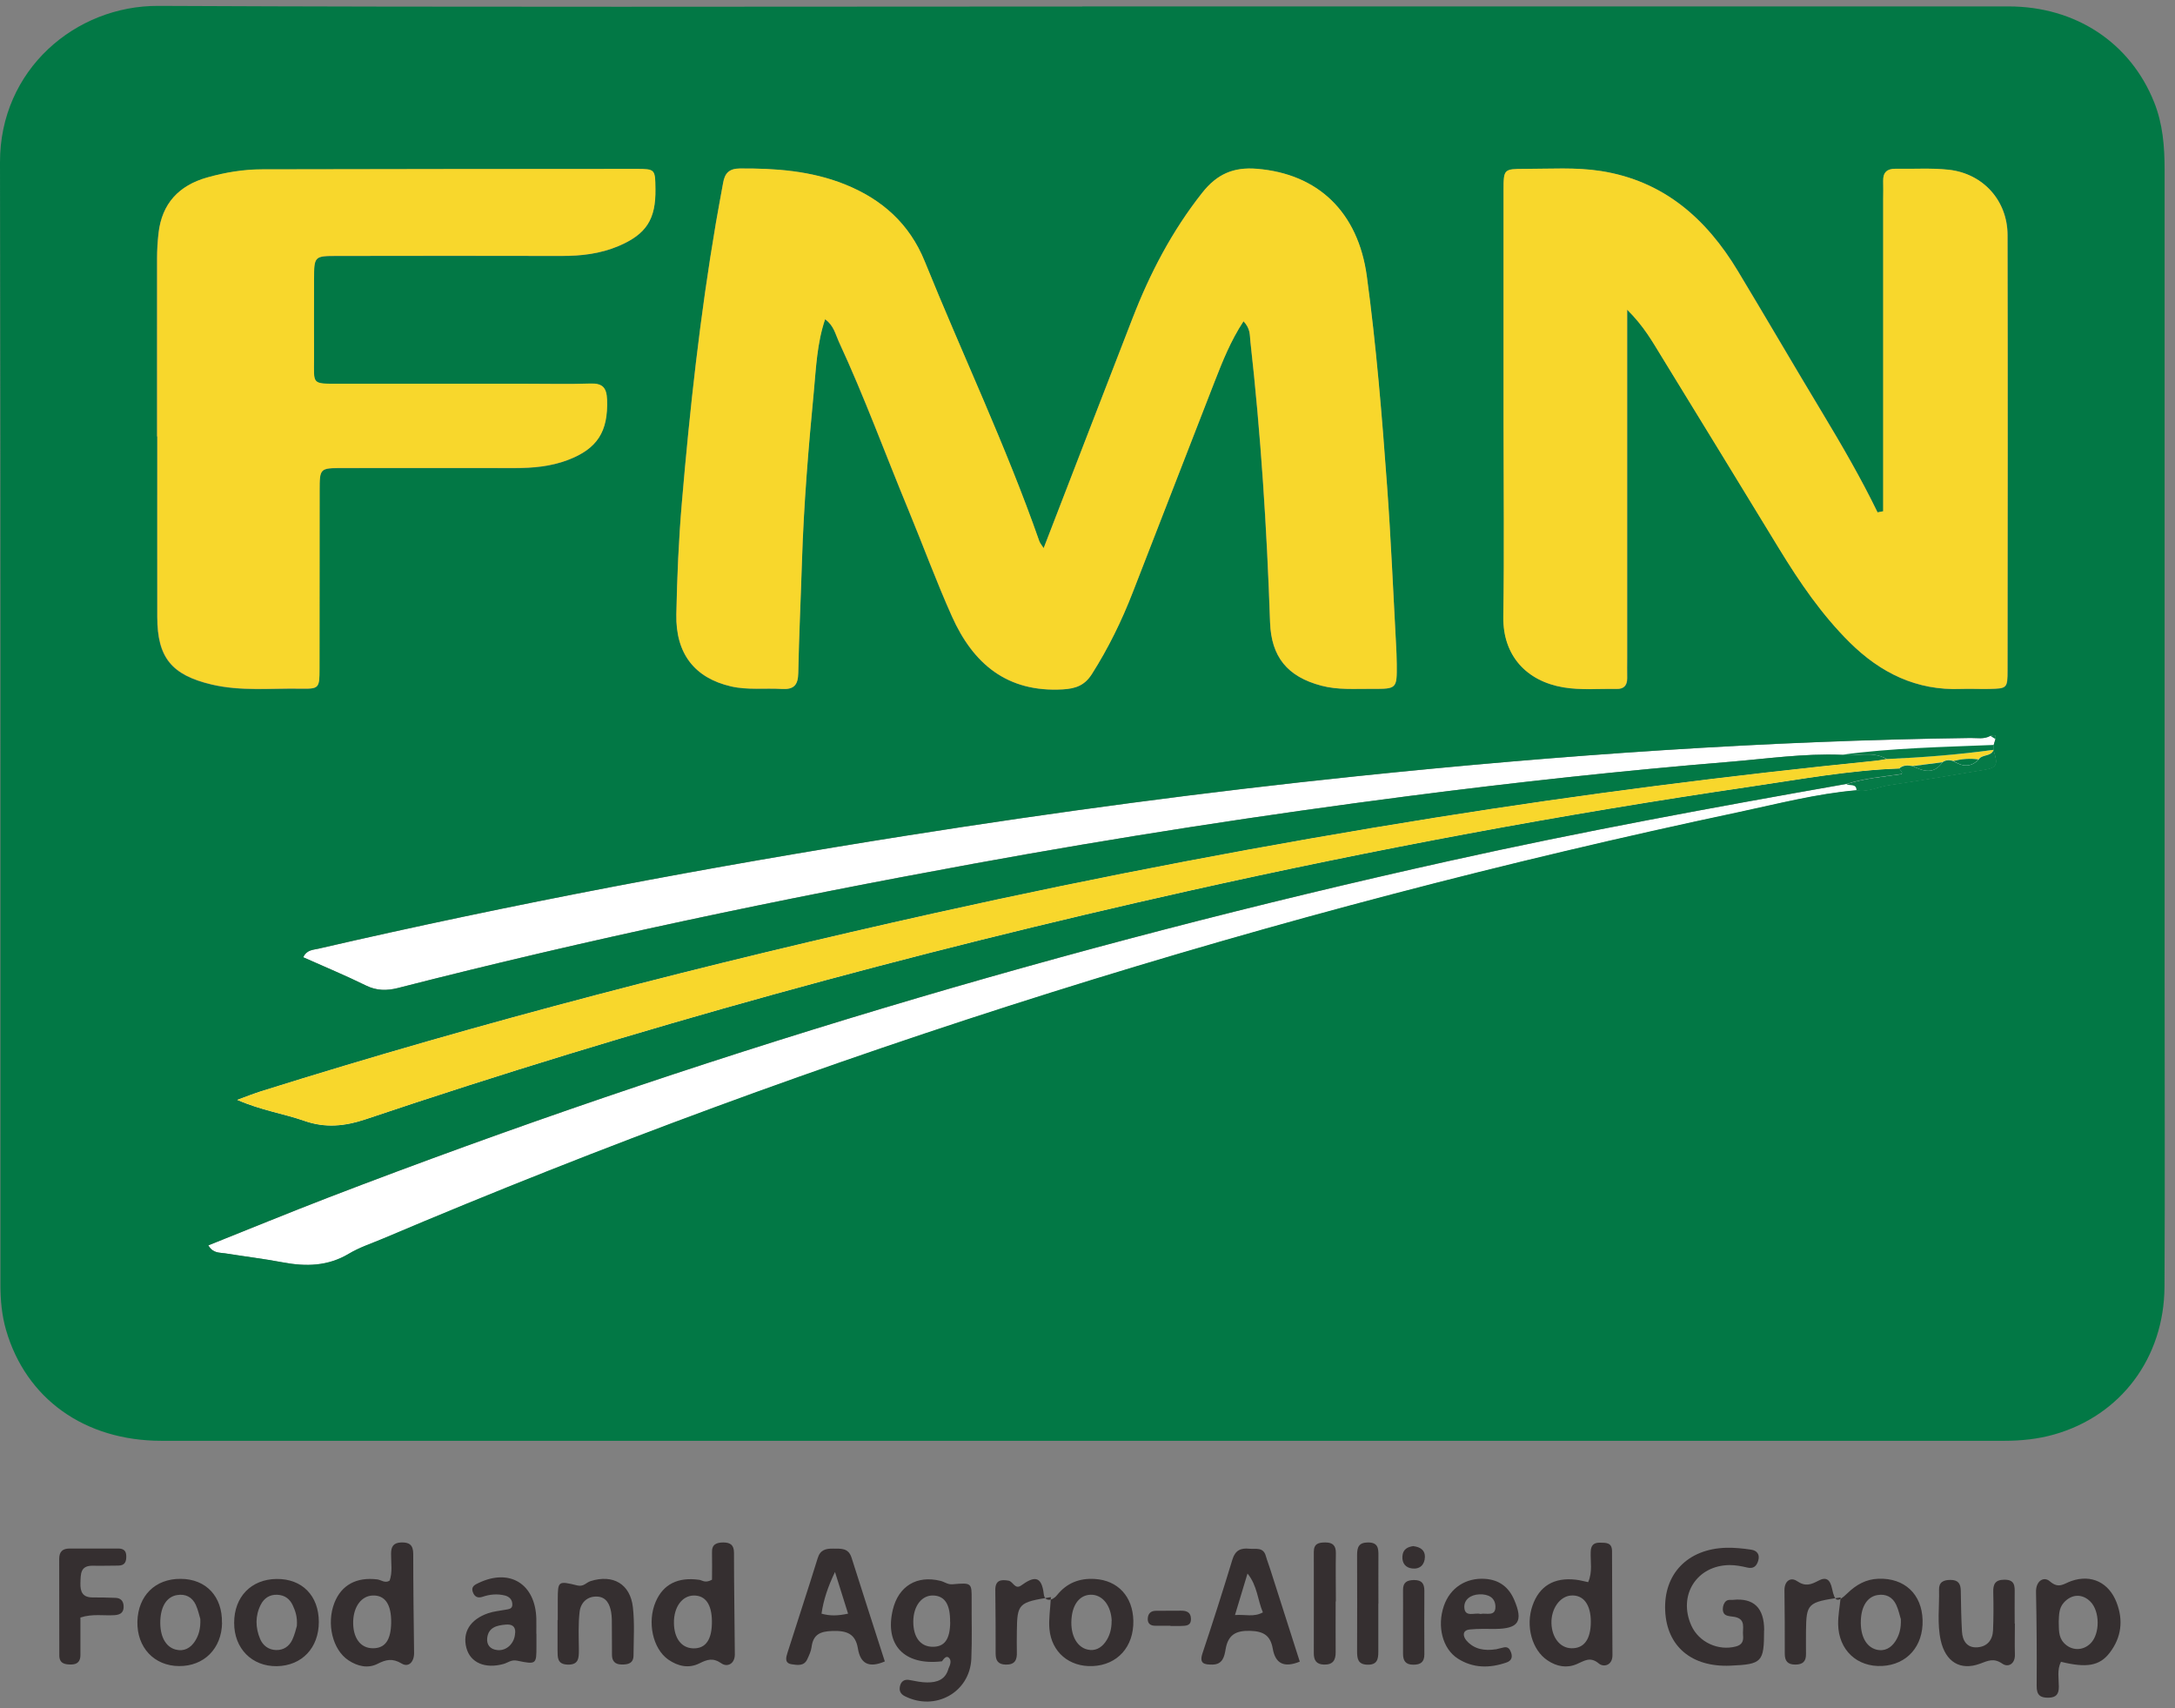 <svg width="205" height="161" viewBox="0 0 205 161" fill="none" xmlns="http://www.w3.org/2000/svg">
<rect x="0" y="0" width="205" height="161" fill="#808080" stroke="none"/>
<path d="M187.9 70.665C188.36 72.065 188.24 72.355 187.03 72.555C184.02 73.065 181.01 73.565 177.99 74.015C176.99 74.165 176.04 74.685 174.99 74.485C171.24 74.815 167.6 75.765 163.94 76.545C120.07 85.845 77.48 99.205 36.19 116.715C35.09 117.175 33.93 117.555 32.91 118.165C30.92 119.345 28.86 119.385 26.67 118.975C24.87 118.635 23.04 118.415 21.23 118.125C20.7 118.035 20.08 118.125 19.65 117.365C23.44 115.855 27.2 114.305 30.99 112.845C65.41 99.625 100.64 89.115 136.64 81.135C149.04 78.375 161.52 76.085 174.03 73.885C175.72 73.345 177.47 73.195 179.2 72.945C179.23 72.935 179.27 72.815 179.25 72.775C179.18 72.655 179.08 72.545 178.99 72.435C178.4 72.455 177.81 72.485 177.22 72.525C173.11 72.815 169.05 73.545 164.98 74.145C147.2 76.745 129.54 80.045 112 83.975C85.8 89.835 59.93 96.915 34.49 105.485C32.49 106.155 30.66 106.335 28.68 105.635C26.74 104.955 24.68 104.665 22.35 103.665C23.33 103.305 23.93 103.055 24.55 102.865C45.52 96.285 66.77 90.805 88.22 86.035C103.81 82.575 119.5 79.585 135.28 77.065C149.09 74.865 162.95 73.095 176.87 71.695C177.18 71.665 177.5 71.595 177.81 71.545C176.46 70.745 174.97 71.335 173.56 71.135C170.03 70.995 166.54 71.505 163.04 71.795C152.92 72.625 142.83 73.725 132.77 75.025C119.06 76.795 105.4 78.905 91.8 81.385C73.58 84.715 55.45 88.515 37.49 93.115C36.46 93.375 35.5 93.375 34.48 92.875C32.56 91.925 30.57 91.105 28.58 90.215C28.91 89.505 29.5 89.525 30 89.415C48.37 85.175 66.89 81.685 85.51 78.745C99.57 76.525 113.66 74.635 127.81 73.165C147.06 71.155 166.36 69.815 185.72 69.555C186.34 69.545 187 69.695 187.59 69.355H187.6C187.84 69.315 188.19 69.125 188.07 69.655C188.02 69.845 187.96 70.025 187.91 70.205C187.91 70.365 187.91 70.515 187.9 70.665Z" fill="white"/>
<path d="M102 0.605C131.1 0.605 160.2 0.605 189.31 0.605C195.64 0.605 200.79 4.025 203.03 9.625C203.85 11.665 204.02 13.795 204.02 15.975C204.02 41.395 204.02 66.815 204.02 92.235C204.02 101.905 204.06 111.575 204.01 121.255C203.98 127.975 199.88 133.405 193.62 135.185C192.08 135.625 190.49 135.785 188.88 135.785C131 135.785 73.11 135.785 15.23 135.785C7.96 135.785 2.45 131.815 0.57 125.345C0.17 123.955 0.04 122.525 0.04 121.075C0.03 85.815 0.07 50.565 4.20345e-05 15.305C-0.02 6.585 7.1 0.515 14.93 0.555C43.95 0.695 72.97 0.615 102 0.615V0.605ZM187.91 70.665C187.91 70.515 187.91 70.355 187.91 70.205C187.97 70.025 188.02 69.835 188.08 69.655C188.2 69.115 187.85 69.315 187.6 69.345C187 69.685 186.35 69.535 185.72 69.545C166.36 69.805 147.06 71.155 127.82 73.155C113.67 74.625 99.58 76.515 85.52 78.735C66.89 81.675 48.38 85.165 30 89.405C29.5 89.525 28.91 89.505 28.58 90.215C30.57 91.105 32.56 91.925 34.49 92.875C35.5 93.375 36.46 93.375 37.5 93.115C55.45 88.515 73.58 84.725 91.81 81.395C105.41 78.905 119.07 76.795 132.77 75.025C142.84 73.725 152.93 72.625 163.04 71.795C166.54 71.505 170.03 70.995 173.56 71.135C174.97 71.335 176.46 70.745 177.81 71.535C177.5 71.585 177.18 71.655 176.87 71.685C162.96 73.085 149.09 74.855 135.28 77.055C119.5 79.575 103.82 82.565 88.22 86.025C66.78 90.795 45.52 96.265 24.56 102.855C23.94 103.045 23.33 103.295 22.35 103.655C24.68 104.665 26.75 104.955 28.68 105.635C30.65 106.325 32.49 106.155 34.49 105.475C59.94 96.905 85.8 89.825 112 83.965C129.54 80.045 147.2 76.745 164.98 74.135C169.63 73.455 174.27 72.595 178.99 72.425C179.08 72.535 179.18 72.645 179.25 72.765C179.27 72.795 179.23 72.925 179.2 72.935C177.46 73.195 175.71 73.335 174.02 73.875C161.51 76.085 149.03 78.365 136.62 81.125C100.62 89.115 65.39 99.615 30.97 112.845C27.18 114.305 23.43 115.845 19.63 117.365C20.06 118.125 20.68 118.035 21.21 118.115C23.02 118.405 24.85 118.625 26.65 118.965C28.83 119.375 30.9 119.335 32.88 118.145C33.9 117.535 35.06 117.165 36.16 116.695C77.45 99.185 120.04 85.825 163.91 76.525C167.57 75.745 171.21 74.795 174.96 74.475C176.02 74.675 176.97 74.155 177.97 74.005C180.99 73.555 184 73.055 187.01 72.545C188.22 72.345 188.34 72.055 187.88 70.655H187.89L187.91 70.665ZM117.2 30.285C117.87 30.995 117.78 31.585 117.84 32.125C118.83 40.945 119.4 49.785 119.7 58.645C119.81 61.915 121.34 63.775 124.53 64.625C126.1 65.045 127.71 64.905 129.3 64.925C131.66 64.945 131.66 64.925 131.64 62.575C131.64 61.935 131.6 61.295 131.57 60.655C131.3 55.705 131.1 50.755 130.73 45.825C130.25 39.215 129.71 32.605 128.82 26.035C127.99 19.965 124.19 16.385 118.47 15.915C116.24 15.735 114.7 16.425 113.32 18.155C110.46 21.765 108.37 25.785 106.72 30.045C103.94 37.225 101.17 44.415 98.36 51.665C98.19 51.405 98.03 51.225 97.95 51.005C94.81 42.025 90.72 33.445 87.15 24.635C85.71 21.085 83.11 18.775 79.61 17.375C76.43 16.105 73.11 15.855 69.73 15.885C68.71 15.885 68.3 16.335 68.15 17.235C67.93 18.495 67.68 19.745 67.47 21.005C65.98 29.745 65.01 38.555 64.26 47.385C63.96 50.885 63.81 54.405 63.74 57.915C63.67 61.615 65.48 63.905 68.9 64.695C70.47 65.055 72.09 64.845 73.68 64.935C74.82 65.005 75.21 64.565 75.23 63.435C75.3 59.925 75.47 56.405 75.58 52.895C75.75 47.545 76.19 42.205 76.7 36.885C76.91 34.645 77 32.355 77.76 30.095C78.58 30.675 78.73 31.495 79.05 32.195C81.47 37.415 83.44 42.815 85.64 48.125C87.01 51.445 88.25 54.825 89.72 58.105C91.72 62.565 94.92 65.275 100.16 64.975C101.41 64.905 102.23 64.585 102.91 63.525C104.46 61.085 105.71 58.505 106.76 55.825C109.34 49.205 111.9 42.575 114.48 35.955C115.23 34.035 115.99 32.115 117.19 30.295L117.2 30.285ZM177.49 48.195C177.32 48.225 177.15 48.255 176.98 48.295C175.41 45.075 173.62 41.985 171.78 38.925C169.1 34.475 166.49 29.985 163.81 25.545C160.84 20.605 156.81 17.055 150.9 16.125C148.52 15.755 146.11 15.925 143.72 15.925C141.76 15.925 141.73 15.955 141.73 17.885C141.72 25.155 141.73 32.425 141.73 39.705C141.73 45.855 141.8 52.015 141.71 58.165C141.66 61.805 143.9 64.195 147.36 64.785C149 65.065 150.71 64.895 152.38 64.935C153.08 64.945 153.39 64.595 153.38 63.915C153.38 63.275 153.38 62.635 153.38 61.995C153.38 52.005 153.38 42.015 153.38 32.025V29.195C154.95 30.745 155.75 32.195 156.6 33.575C160.33 39.625 164.03 45.705 167.73 51.765C169.65 54.905 171.72 57.935 174.35 60.545C177.25 63.435 180.67 65.115 184.86 64.935C185.74 64.895 186.62 64.955 187.5 64.935C189.18 64.895 189.23 64.885 189.23 63.175C189.24 49.505 189.26 35.845 189.23 22.175C189.23 18.915 186.92 16.365 183.69 16.005C182.03 15.825 180.34 15.945 178.66 15.915C177.87 15.905 177.49 16.255 177.51 17.065C177.53 17.625 177.51 18.185 177.51 18.745C177.51 27.775 177.51 36.805 177.51 45.835V48.205L177.49 48.195ZM14.81 41.135C14.81 46.815 14.81 52.485 14.81 58.165C14.81 61.985 16.17 63.625 19.94 64.525C22.7 65.175 25.51 64.875 28.3 64.915C30.07 64.945 30.1 64.885 30.1 63.025C30.12 57.425 30.1 51.835 30.11 46.235C30.11 44.155 30.14 44.125 32.22 44.125C37.66 44.115 43.09 44.125 48.53 44.125C50.22 44.125 51.88 43.975 53.48 43.375C56.3 42.305 57.31 40.675 57.2 37.675C57.16 36.545 56.78 36.125 55.63 36.165C53.63 36.235 51.63 36.185 49.63 36.185C43.71 36.185 37.8 36.185 31.88 36.185C29.32 36.185 29.59 36.235 29.58 33.805C29.58 31.325 29.58 28.845 29.58 26.375C29.58 24.155 29.6 24.135 31.78 24.135C38.82 24.135 45.85 24.115 52.89 24.135C54.75 24.135 56.56 23.925 58.28 23.205C60.9 22.095 61.81 20.685 61.76 17.835C61.73 15.975 61.73 15.935 59.96 15.935C48.21 15.935 36.45 15.955 24.7 15.975C22.93 15.975 21.2 16.265 19.5 16.745C16.85 17.495 15.25 19.195 14.93 21.975C14.84 22.765 14.79 23.565 14.79 24.365C14.78 29.965 14.79 35.555 14.79 41.155L14.81 41.135Z" fill="#027845"/>
<path d="M99.061 150.516C95.981 151.006 95.871 151.126 95.841 153.766C95.841 154.406 95.821 155.046 95.841 155.676C95.871 156.426 95.671 156.896 94.791 156.876C94.051 156.856 93.841 156.476 93.841 155.826C93.841 153.836 93.841 151.846 93.811 149.856C93.801 148.926 94.321 148.836 95.061 148.966C95.491 149.046 95.661 149.836 96.251 149.416C97.401 148.586 98.171 148.406 98.381 150.246C98.461 150.936 99.151 150.916 99.621 150.336C100.541 149.186 101.741 148.716 103.191 148.806C105.361 148.936 106.771 150.456 106.821 152.736C106.871 155.196 105.321 156.916 102.981 157.016C100.791 157.106 99.111 155.716 98.911 153.516C98.831 152.596 98.991 151.646 99.051 150.516H99.061ZM104.781 152.766C104.731 151.386 103.991 150.376 102.971 150.296C101.941 150.226 101.201 150.976 101.021 152.286C100.801 153.896 101.401 155.196 102.491 155.456C103.201 155.626 103.761 155.316 104.161 154.786C104.601 154.196 104.781 153.496 104.771 152.756L104.781 152.766Z" fill="#352F30"/>
<path d="M173.49 150.544C170.37 150.994 170.25 151.114 170.22 153.734C170.22 154.454 170.21 155.164 170.22 155.884C170.23 156.584 169.91 156.874 169.21 156.874C168.49 156.874 168.22 156.534 168.22 155.854C168.22 153.864 168.22 151.874 168.19 149.884C168.18 148.984 168.78 148.604 169.37 149.004C170.18 149.554 170.7 149.334 171.42 148.954C172.11 148.594 172.49 148.834 172.68 149.734C172.95 151.004 173.2 151.044 174.12 150.154C174.96 149.344 175.87 148.824 177.06 148.784C179.5 148.704 181.14 150.224 181.21 152.684C181.28 155.144 179.74 156.884 177.4 157.004C175.03 157.124 173.29 155.504 173.25 153.064C173.24 152.284 173.39 151.504 173.49 150.524V150.544ZM179.15 152.564C179.06 152.284 178.95 151.724 178.72 151.234C178.38 150.514 177.76 150.184 176.95 150.324C176.01 150.484 175.44 151.364 175.39 152.704C175.33 154.154 175.87 155.184 176.82 155.454C177.63 155.674 178.25 155.294 178.66 154.654C179 154.114 179.2 153.494 179.16 152.564H179.15Z" fill="#352F30"/>
<path d="M166.269 153.646C166.269 156.646 166.079 156.846 163.099 156.976C159.449 157.136 157.099 155.166 156.949 151.796C156.789 148.336 159.059 145.976 162.679 145.866C163.469 145.846 164.269 145.926 165.059 146.046C165.609 146.126 165.889 146.506 165.719 147.076C165.569 147.586 165.279 147.876 164.669 147.726C164.129 147.596 163.569 147.496 163.019 147.496C159.909 147.526 158.129 150.356 159.419 153.206C160.129 154.776 161.959 155.606 163.619 155.166C164.229 155.006 164.339 154.616 164.289 154.116C164.219 153.466 164.589 152.606 163.519 152.386C163.209 152.326 162.849 152.336 162.609 152.176C162.199 151.906 162.379 150.946 162.839 150.806C162.989 150.756 163.159 150.786 163.319 150.776C165.293 150.57 166.279 151.523 166.279 153.636L166.269 153.646Z" fill="#352F30"/>
<path d="M88.78 156.566C85.23 156.986 83.36 155.026 84.15 151.706C84.68 149.486 86.41 148.426 88.65 148.986C89.02 149.076 89.33 149.346 89.77 149.306C91.6 149.146 91.59 149.166 91.58 150.816C91.57 152.656 91.63 154.496 91.55 156.326C91.41 159.496 88.15 161.296 85.29 159.856C84.85 159.636 84.73 159.316 84.83 158.886C84.94 158.446 85.24 158.236 85.72 158.326C86.27 158.426 86.82 158.556 87.38 158.556C88.32 158.566 89.12 158.296 89.4 157.246C89.56 156.906 89.71 156.496 89.44 156.236C89.19 155.996 88.96 156.326 88.79 156.556L88.78 156.566ZM89.55 152.876C89.57 151.246 89.08 150.436 88.03 150.366C86.91 150.286 86.08 151.326 86.08 152.836C86.08 154.286 86.74 155.166 87.86 155.196C89.02 155.226 89.54 154.506 89.56 152.886L89.55 152.876Z" fill="#352F30"/>
<path d="M36.709 148.996C37.019 148.176 36.849 147.296 36.859 146.436C36.859 145.756 37.079 145.395 37.799 145.365C38.589 145.335 38.949 145.605 38.949 146.455C38.949 149.565 38.989 152.686 39.029 155.796C39.029 156.636 38.499 157.166 37.859 156.776C36.989 156.256 36.389 156.396 35.579 156.806C34.669 157.266 33.699 157.035 32.849 156.475C31.349 155.495 30.749 153.016 31.519 151.056C32.179 149.376 33.589 148.606 35.559 148.846C35.939 148.896 36.279 149.236 36.719 148.966L36.709 148.996ZM36.869 152.945C36.899 151.205 36.289 150.315 35.119 150.365C34.079 150.405 33.339 151.386 33.289 152.776C33.239 154.346 33.969 155.345 35.159 155.335C36.299 155.335 36.839 154.565 36.869 152.945Z" fill="#352F30"/>
<path d="M67.109 148.885C67.109 148.065 67.129 147.195 67.109 146.315C67.079 145.545 67.519 145.375 68.159 145.365C68.829 145.365 69.18 145.595 69.18 146.335C69.18 149.525 69.24 152.725 69.26 155.915C69.26 156.815 68.54 157.145 67.99 156.755C67.189 156.205 66.659 156.395 65.93 156.755C64.919 157.265 63.9 157.035 62.989 156.405C61.52 155.375 60.98 152.865 61.8 150.955C62.51 149.305 63.889 148.605 65.9 148.885C66.2 148.925 66.46 149.235 67.109 148.875V148.885ZM67.1 152.765C67.079 151.195 66.49 150.365 65.409 150.365C64.29 150.365 63.499 151.465 63.52 152.955C63.539 154.405 64.23 155.315 65.34 155.345C66.529 155.375 67.12 154.505 67.1 152.765Z" fill="#352F30"/>
<path d="M194.251 156.615C193.871 157.365 194.051 158.185 194.051 158.965C194.051 159.665 193.801 159.975 193.091 159.995C192.291 160.015 191.951 159.735 191.961 158.885C191.981 155.935 191.961 152.975 191.901 150.025C191.881 148.975 192.641 148.535 193.201 149.025C194.061 149.775 194.531 149.235 195.241 148.995C197.131 148.345 198.771 149.155 199.491 151.015C200.151 152.715 199.941 154.335 198.841 155.765C197.881 157.015 196.651 157.195 194.261 156.615H194.251ZM194.041 152.815C194.071 153.515 193.981 154.245 194.531 154.835C195.231 155.585 196.321 155.605 197.051 154.865C197.941 153.965 197.931 151.845 197.021 150.935C196.261 150.175 195.251 150.215 194.521 151.035C194.051 151.555 194.071 152.195 194.041 152.825V152.815Z" fill="#352F30"/>
<path d="M83.4 156.576C81.87 157.236 81.09 156.766 80.86 155.356C80.63 153.946 79.78 153.666 78.47 153.706C77.32 153.736 76.64 154.026 76.49 155.236C76.44 155.626 76.26 155.996 76.09 156.366C75.79 157.036 75.16 156.926 74.63 156.846C73.91 156.746 74.09 156.176 74.23 155.736C75.17 152.766 76.15 149.816 77.07 146.846C77.31 146.056 77.83 145.936 78.53 145.946C79.25 145.956 79.96 145.856 80.26 146.796C81.29 150.046 82.34 153.296 83.4 156.586V156.576ZM79.93 152.066C79.52 150.766 79.15 149.586 78.7 148.146C78.03 149.546 77.62 150.766 77.43 152.076C78.28 152.306 78.97 152.276 79.93 152.076V152.066Z" fill="#352F30"/>
<path d="M122.511 156.595C120.991 157.215 120.2 156.755 119.96 155.365C119.74 154.145 119.11 153.735 117.84 153.695C116.46 153.655 115.75 154.085 115.52 155.415C115.4 156.135 115.24 156.865 114.27 156.875C113.54 156.875 113 156.815 113.34 155.805C114.32 152.875 115.261 149.925 116.161 146.965C116.431 146.085 116.96 145.875 117.75 145.955C118.35 146.015 119.07 145.765 119.31 146.645C119.44 147.105 119.621 147.545 119.761 148.005C120.671 150.855 121.591 153.715 122.511 156.605V156.595ZM116.401 152.205C117.401 152.135 118.17 152.425 119.03 151.955C118.53 150.785 118.511 149.435 117.581 148.295C117.191 149.595 116.841 150.735 116.401 152.205Z" fill="#352F30"/>
<path d="M149.689 149.105C150.119 148.135 149.889 147.175 149.929 146.235C149.949 145.635 150.209 145.375 150.799 145.385C151.369 145.395 151.939 145.355 151.939 146.195C151.939 149.465 151.969 152.725 151.979 155.995C151.979 156.965 151.139 157.145 150.699 156.775C149.859 156.075 149.319 156.535 148.599 156.835C147.659 157.235 146.719 157.055 145.869 156.485C144.399 155.515 143.769 153.255 144.439 151.325C145.079 149.475 146.469 148.635 148.529 148.875C148.909 148.915 149.289 149.025 149.689 149.105ZM149.939 152.835C149.939 151.215 149.239 150.285 148.079 150.365C147.019 150.435 146.179 151.625 146.229 153.005C146.279 154.345 147.049 155.315 148.109 155.335C149.299 155.365 149.939 154.495 149.939 152.825V152.835Z" fill="#352F30"/>
<path d="M189.91 153.025C189.91 153.985 189.88 154.945 189.91 155.895C189.95 156.835 189.26 157.165 188.72 156.785C187.9 156.225 187.37 156.515 186.61 156.795C184.75 157.475 183.37 156.605 182.92 154.595C182.57 153.015 182.8 151.415 182.76 149.825C182.74 149.105 183.17 148.895 183.84 148.895C184.58 148.895 184.8 149.265 184.81 149.925C184.83 151.205 184.85 152.475 184.92 153.745C184.97 154.635 185.4 155.325 186.39 155.245C187.31 155.175 187.81 154.555 187.85 153.645C187.9 152.445 187.9 151.255 187.87 150.055C187.85 149.295 188.05 148.875 188.93 148.875C189.9 148.875 189.9 149.455 189.89 150.135C189.88 151.095 189.89 152.055 189.89 153.005L189.91 153.025Z" fill="#352F30"/>
<path d="M52.571 152.675C52.571 152.035 52.571 151.395 52.571 150.755C52.581 149.015 52.591 148.965 54.411 149.415C55.011 149.565 55.251 149.135 55.671 149.005C57.781 148.345 59.401 149.275 59.651 151.465C59.821 152.965 59.721 154.495 59.711 156.005C59.711 156.765 59.191 156.885 58.561 156.865C57.971 156.855 57.691 156.545 57.681 155.985C57.671 155.105 57.681 154.225 57.671 153.355C57.671 152.875 57.681 152.395 57.601 151.925C57.471 151.185 57.141 150.495 56.271 150.465C55.341 150.425 54.731 151.045 54.631 151.895C54.491 153.075 54.551 154.285 54.561 155.475C54.561 156.245 54.561 156.925 53.471 156.875C52.511 156.835 52.561 156.185 52.551 155.545C52.551 154.585 52.551 153.625 52.551 152.675H52.571Z" fill="#352F30"/>
<path d="M140.949 155.445C141.269 155.365 141.499 155.305 141.739 155.255C142.129 155.175 142.299 155.395 142.419 155.725C142.589 156.185 142.449 156.515 141.999 156.675C140.419 157.225 138.849 157.235 137.399 156.305C135.959 155.385 135.429 153.255 136.089 151.345C136.679 149.635 138.169 148.675 139.969 148.795C141.319 148.885 142.209 149.585 142.719 150.775C143.589 152.805 143.129 153.495 140.929 153.515C140.129 153.515 139.329 153.485 138.539 153.565C137.809 153.635 137.879 154.195 138.199 154.585C138.939 155.465 139.969 155.585 140.959 155.435L140.949 155.445ZM139.529 152.105C140.079 151.975 140.979 152.405 140.949 151.385C140.919 150.535 140.249 150.225 139.439 150.255C138.609 150.285 137.959 150.755 138.019 151.525C138.089 152.455 139.019 151.945 139.539 152.105H139.529Z" fill="#352F30"/>
<path d="M7.58 152.446C7.58 153.606 7.58 154.786 7.58 155.976C7.58 156.546 7.32 156.856 6.73 156.866C6.11 156.876 5.59 156.776 5.59 156.006C5.59 152.976 5.59 149.956 5.58 146.926C5.58 146.216 5.9 145.936 6.59 145.936C8.1 145.946 9.62 145.936 11.13 145.936C11.6 145.936 11.88 146.106 11.9 146.606C11.92 147.136 11.8 147.546 11.14 147.546C10.34 147.546 9.55 147.576 8.75 147.556C7.56 147.536 7.61 148.336 7.58 149.176C7.55 150.036 7.8 150.556 8.75 150.546C9.47 150.546 10.18 150.556 10.9 150.586C11.36 150.606 11.62 150.866 11.65 151.326C11.69 151.926 11.39 152.176 10.81 152.216C9.78 152.286 8.74 152.066 7.58 152.436V152.446Z" fill="#352F30"/>
<path d="M30.05 152.855C30.05 155.305 28.45 156.985 26.09 157.025C23.74 157.055 22.06 155.355 22.07 152.935C22.07 150.495 23.67 148.835 26.06 148.805C28.47 148.775 30.05 150.375 30.05 152.865V152.855ZM27.98 153.245C28.04 152.365 27.84 151.835 27.61 151.325C27.33 150.695 26.85 150.325 26.13 150.295C25.4 150.265 24.89 150.625 24.58 151.225C24.04 152.285 24.07 153.395 24.52 154.465C24.78 155.075 25.31 155.485 26.02 155.505C26.72 155.525 27.26 155.155 27.55 154.535C27.79 154.035 27.9 153.485 27.98 153.235V153.245Z" fill="#352F30"/>
<path d="M20.93 152.945C20.89 155.365 19.23 157.035 16.87 157.015C14.52 156.995 12.9 155.255 12.95 152.825C13.01 150.385 14.63 148.775 17.03 148.795C19.42 148.805 20.97 150.455 20.92 152.945H20.93ZM18.88 152.575C18.79 152.295 18.68 151.735 18.45 151.235C18.11 150.515 17.49 150.185 16.68 150.325C15.73 150.485 15.17 151.355 15.11 152.705C15.05 154.155 15.58 155.195 16.54 155.455C17.35 155.675 17.97 155.305 18.38 154.665C18.72 154.135 18.92 153.505 18.88 152.575Z" fill="#352F30"/>
<path d="M50.56 153.957C50.56 154.357 50.56 154.757 50.56 155.157C50.56 156.827 50.56 156.887 48.75 156.507C48.19 156.387 47.88 156.697 47.46 156.817C45.72 157.297 44.33 156.697 43.96 155.307C43.57 153.837 44.3 152.627 46 152.037C46.52 151.857 47.09 151.807 47.63 151.707C47.94 151.647 48.29 151.647 48.29 151.217C48.29 150.767 48.02 150.477 47.6 150.367C46.89 150.187 46.17 150.247 45.48 150.487C45 150.647 44.71 150.457 44.56 150.027C44.38 149.517 44.77 149.337 45.14 149.167C48.06 147.787 50.45 149.277 50.55 152.527C50.56 153.007 50.55 153.487 50.55 153.967L50.56 153.957ZM48.56 153.887C48.6 153.237 48.22 153.057 47.66 153.107C46.83 153.177 46.03 153.367 45.92 154.377C45.85 155.017 46.21 155.437 46.87 155.507C47.75 155.607 48.52 154.857 48.55 153.887H48.56Z" fill="#352F30"/>
<path d="M125.89 150.925C125.89 152.515 125.88 154.105 125.89 155.695C125.9 156.475 125.62 156.895 124.79 156.875C124.07 156.855 123.83 156.465 123.83 155.805C123.83 152.625 123.84 149.435 123.83 146.255C123.83 145.455 124.31 145.365 124.93 145.365C125.61 145.365 125.92 145.655 125.91 146.375C125.88 147.885 125.91 149.395 125.91 150.915L125.89 150.925Z" fill="#352F30"/>
<path d="M129.91 151.135C129.91 152.645 129.91 154.155 129.91 155.665C129.91 156.375 129.8 156.905 128.89 156.885C127.97 156.865 127.91 156.295 127.91 155.605C127.91 152.585 127.93 149.575 127.91 146.555C127.91 145.805 128.07 145.365 128.95 145.365C129.88 145.365 129.93 145.915 129.92 146.605C129.91 148.115 129.92 149.625 129.92 151.135H129.91Z" fill="#352F30"/>
<path d="M132.24 152.726C132.24 151.766 132.25 150.806 132.24 149.856C132.23 149.126 132.6 148.916 133.28 148.906C134.02 148.906 134.25 149.246 134.25 149.926C134.24 151.926 134.24 153.916 134.25 155.916C134.25 156.636 133.9 156.886 133.21 156.886C132.47 156.886 132.24 156.506 132.24 155.846C132.24 154.806 132.24 153.766 132.24 152.736V152.726Z" fill="#352F30"/>
<path d="M110.32 153.215C109.85 153.215 109.37 153.215 108.9 153.215C108.45 153.215 108.15 153.025 108.18 152.525C108.21 152.075 108.45 151.815 108.93 151.805C109.72 151.805 110.51 151.805 111.3 151.795C111.84 151.785 112.24 151.945 112.25 152.555C112.27 153.255 111.74 153.215 111.27 153.235C110.95 153.235 110.64 153.235 110.32 153.235V153.215Z" fill="#352F30"/>
<path d="M133.231 145.715C133.871 145.795 134.321 146.095 134.301 146.735C134.281 147.465 133.831 147.905 133.091 147.815C132.491 147.745 132.141 147.335 132.181 146.675C132.221 146.005 132.671 145.775 133.231 145.705V145.715Z" fill="#352F30"/>
<path d="M117.2 30.286C116 32.116 115.24 34.026 114.49 35.946C111.91 42.566 109.35 49.196 106.77 55.816C105.73 58.506 104.47 61.076 102.92 63.516C102.25 64.576 101.42 64.896 100.17 64.966C94.93 65.266 91.73 62.556 89.73 58.096C88.26 54.816 87.02 51.436 85.65 48.116C83.45 42.806 81.48 37.396 79.06 32.186C78.74 31.486 78.59 30.666 77.77 30.086C77.01 32.346 76.92 34.636 76.71 36.876C76.2 42.206 75.76 47.536 75.59 52.886C75.48 56.396 75.31 59.906 75.24 63.426C75.22 64.556 74.83 64.996 73.69 64.926C72.1 64.826 70.49 65.046 68.91 64.686C65.49 63.896 63.68 61.616 63.75 57.906C63.82 54.396 63.97 50.876 64.27 47.376C65.02 38.546 65.99 29.736 67.48 20.996C67.69 19.736 67.94 18.486 68.16 17.226C68.32 16.326 68.72 15.886 69.74 15.876C73.12 15.856 76.44 16.096 79.62 17.366C83.12 18.766 85.72 21.076 87.16 24.626C90.72 33.426 94.82 42.016 97.96 50.996C98.04 51.216 98.21 51.396 98.37 51.656C101.17 44.406 103.94 37.216 106.73 30.036C108.38 25.766 110.47 21.756 113.33 18.146C114.7 16.416 116.25 15.716 118.48 15.906C124.2 16.376 128 19.946 128.83 26.026C129.72 32.596 130.26 39.206 130.74 45.816C131.1 50.756 131.31 55.706 131.58 60.646C131.61 61.286 131.65 61.926 131.65 62.566C131.67 64.906 131.67 64.926 129.31 64.916C127.72 64.906 126.12 65.036 124.54 64.616C121.35 63.776 119.82 61.906 119.71 58.636C119.41 49.776 118.84 40.926 117.85 32.116C117.79 31.576 117.87 30.986 117.21 30.276L117.2 30.286Z" fill="#F8D72C"/>
<path d="M177.49 48.194V45.824C177.49 36.794 177.49 27.764 177.49 18.734C177.49 18.174 177.51 17.614 177.49 17.054C177.47 16.254 177.85 15.894 178.64 15.904C180.32 15.934 182.01 15.814 183.67 15.994C186.91 16.354 189.21 18.904 189.21 22.164C189.24 35.834 189.23 49.494 189.21 63.164C189.21 64.874 189.16 64.884 187.48 64.924C186.6 64.944 185.72 64.894 184.84 64.924C180.65 65.094 177.24 63.414 174.33 60.534C171.7 57.924 169.63 54.894 167.71 51.754C164 45.684 160.3 39.614 156.58 33.564C155.73 32.184 154.93 30.734 153.36 29.184V32.014C153.36 42.004 153.36 51.994 153.36 61.984C153.36 62.624 153.34 63.264 153.36 63.904C153.36 64.584 153.06 64.944 152.36 64.924C150.68 64.894 148.97 65.054 147.34 64.774C143.89 64.194 141.64 61.794 141.69 58.154C141.78 52.004 141.71 45.844 141.71 39.694C141.71 32.424 141.71 25.154 141.71 17.874C141.71 15.944 141.75 15.914 143.7 15.914C146.1 15.914 148.51 15.744 150.88 16.114C156.78 17.034 160.81 20.584 163.79 25.534C166.47 29.984 169.08 34.474 171.76 38.914C173.6 41.974 175.4 45.064 176.96 48.284C177.13 48.254 177.3 48.224 177.47 48.184L177.49 48.194Z" fill="#F8D72C"/>
<path d="M14.81 41.134C14.81 35.534 14.81 29.944 14.81 24.344C14.81 23.544 14.861 22.744 14.95 21.954C15.271 19.174 16.87 17.474 19.52 16.724C21.221 16.244 22.951 15.954 24.721 15.954C36.471 15.934 48.23 15.914 59.98 15.914C61.761 15.914 61.761 15.954 61.781 17.814C61.821 20.664 60.92 22.074 58.3 23.184C56.581 23.914 54.77 24.124 52.91 24.114C45.87 24.094 38.84 24.104 31.8 24.114C29.62 24.114 29.61 24.134 29.601 26.354C29.59 28.834 29.601 31.314 29.601 33.784C29.601 36.214 29.34 36.164 31.901 36.164C37.821 36.164 43.73 36.164 49.651 36.164C51.651 36.164 53.651 36.214 55.651 36.144C56.791 36.104 57.181 36.534 57.221 37.654C57.331 40.654 56.321 42.294 53.501 43.354C51.91 43.954 50.24 44.104 48.55 44.104C43.111 44.104 37.681 44.104 32.24 44.104C30.16 44.104 30.131 44.134 30.131 46.214C30.12 51.814 30.131 57.404 30.12 63.004C30.12 64.864 30.081 64.924 28.32 64.894C25.53 64.844 22.721 65.154 19.96 64.504C16.191 63.614 14.841 61.974 14.831 58.144C14.82 52.464 14.831 46.794 14.831 41.114L14.81 41.134Z" fill="#F8D72C"/>
<path d="M178.999 72.424C174.279 72.594 169.639 73.454 164.989 74.134C147.209 76.744 129.549 80.044 112.009 83.964C85.809 89.824 59.949 96.904 34.499 105.474C32.499 106.144 30.669 106.324 28.689 105.634C26.749 104.954 24.689 104.664 22.359 103.654C23.339 103.294 23.949 103.054 24.569 102.854C45.529 96.274 66.789 90.794 88.229 86.024C103.829 82.554 119.509 79.574 135.289 77.054C149.099 74.854 162.969 73.084 176.879 71.684C177.199 71.654 177.509 71.584 177.819 71.534C181.199 71.374 184.559 71.124 187.909 70.664H187.899C187.659 71.324 186.819 71.044 186.489 71.574C185.689 71.454 184.889 71.524 184.109 71.714C183.749 71.594 183.399 71.594 183.079 71.824C182.139 71.944 181.209 72.064 180.269 72.184C179.819 72.104 179.369 72.074 178.999 72.414V72.424Z" fill="#F8D72C"/>
<path d="M183.079 71.836C183.399 71.606 183.749 71.606 184.109 71.726C184.939 72.246 185.739 72.356 186.489 71.586C186.809 71.056 187.659 71.336 187.899 70.676C188.359 72.076 188.239 72.366 187.029 72.566C184.019 73.076 181.009 73.576 177.989 74.026C176.989 74.176 176.039 74.696 174.979 74.496C174.979 73.806 174.349 74.096 174.029 73.896C175.709 73.356 177.469 73.206 179.209 72.956C179.239 72.956 179.279 72.826 179.259 72.786C179.189 72.666 179.089 72.556 178.999 72.436C179.369 72.086 179.819 72.116 180.269 72.196C181.289 72.696 182.279 73.006 183.079 71.836Z" fill="#057A47"/>
<path d="M173.57 71.135C178.33 70.485 183.13 70.405 187.92 70.205C187.92 70.355 187.92 70.515 187.92 70.665C184.57 71.125 181.2 71.385 177.83 71.535C176.48 70.735 174.99 71.325 173.58 71.135H173.57Z" fill="#057A47"/>
<path d="M188.08 69.656C187.92 69.556 187.76 69.446 187.6 69.346C187.85 69.316 188.2 69.116 188.08 69.656Z" fill="#057A47"/>
<path d="M183.08 71.836C182.28 73.006 181.29 72.696 180.27 72.196C181.21 72.076 182.14 71.956 183.08 71.836Z" fill="#027845"/>
<path d="M186.489 71.575C185.739 72.355 184.939 72.245 184.109 71.715C184.889 71.525 185.689 71.445 186.489 71.575Z" fill="#027845"/>
</svg>
